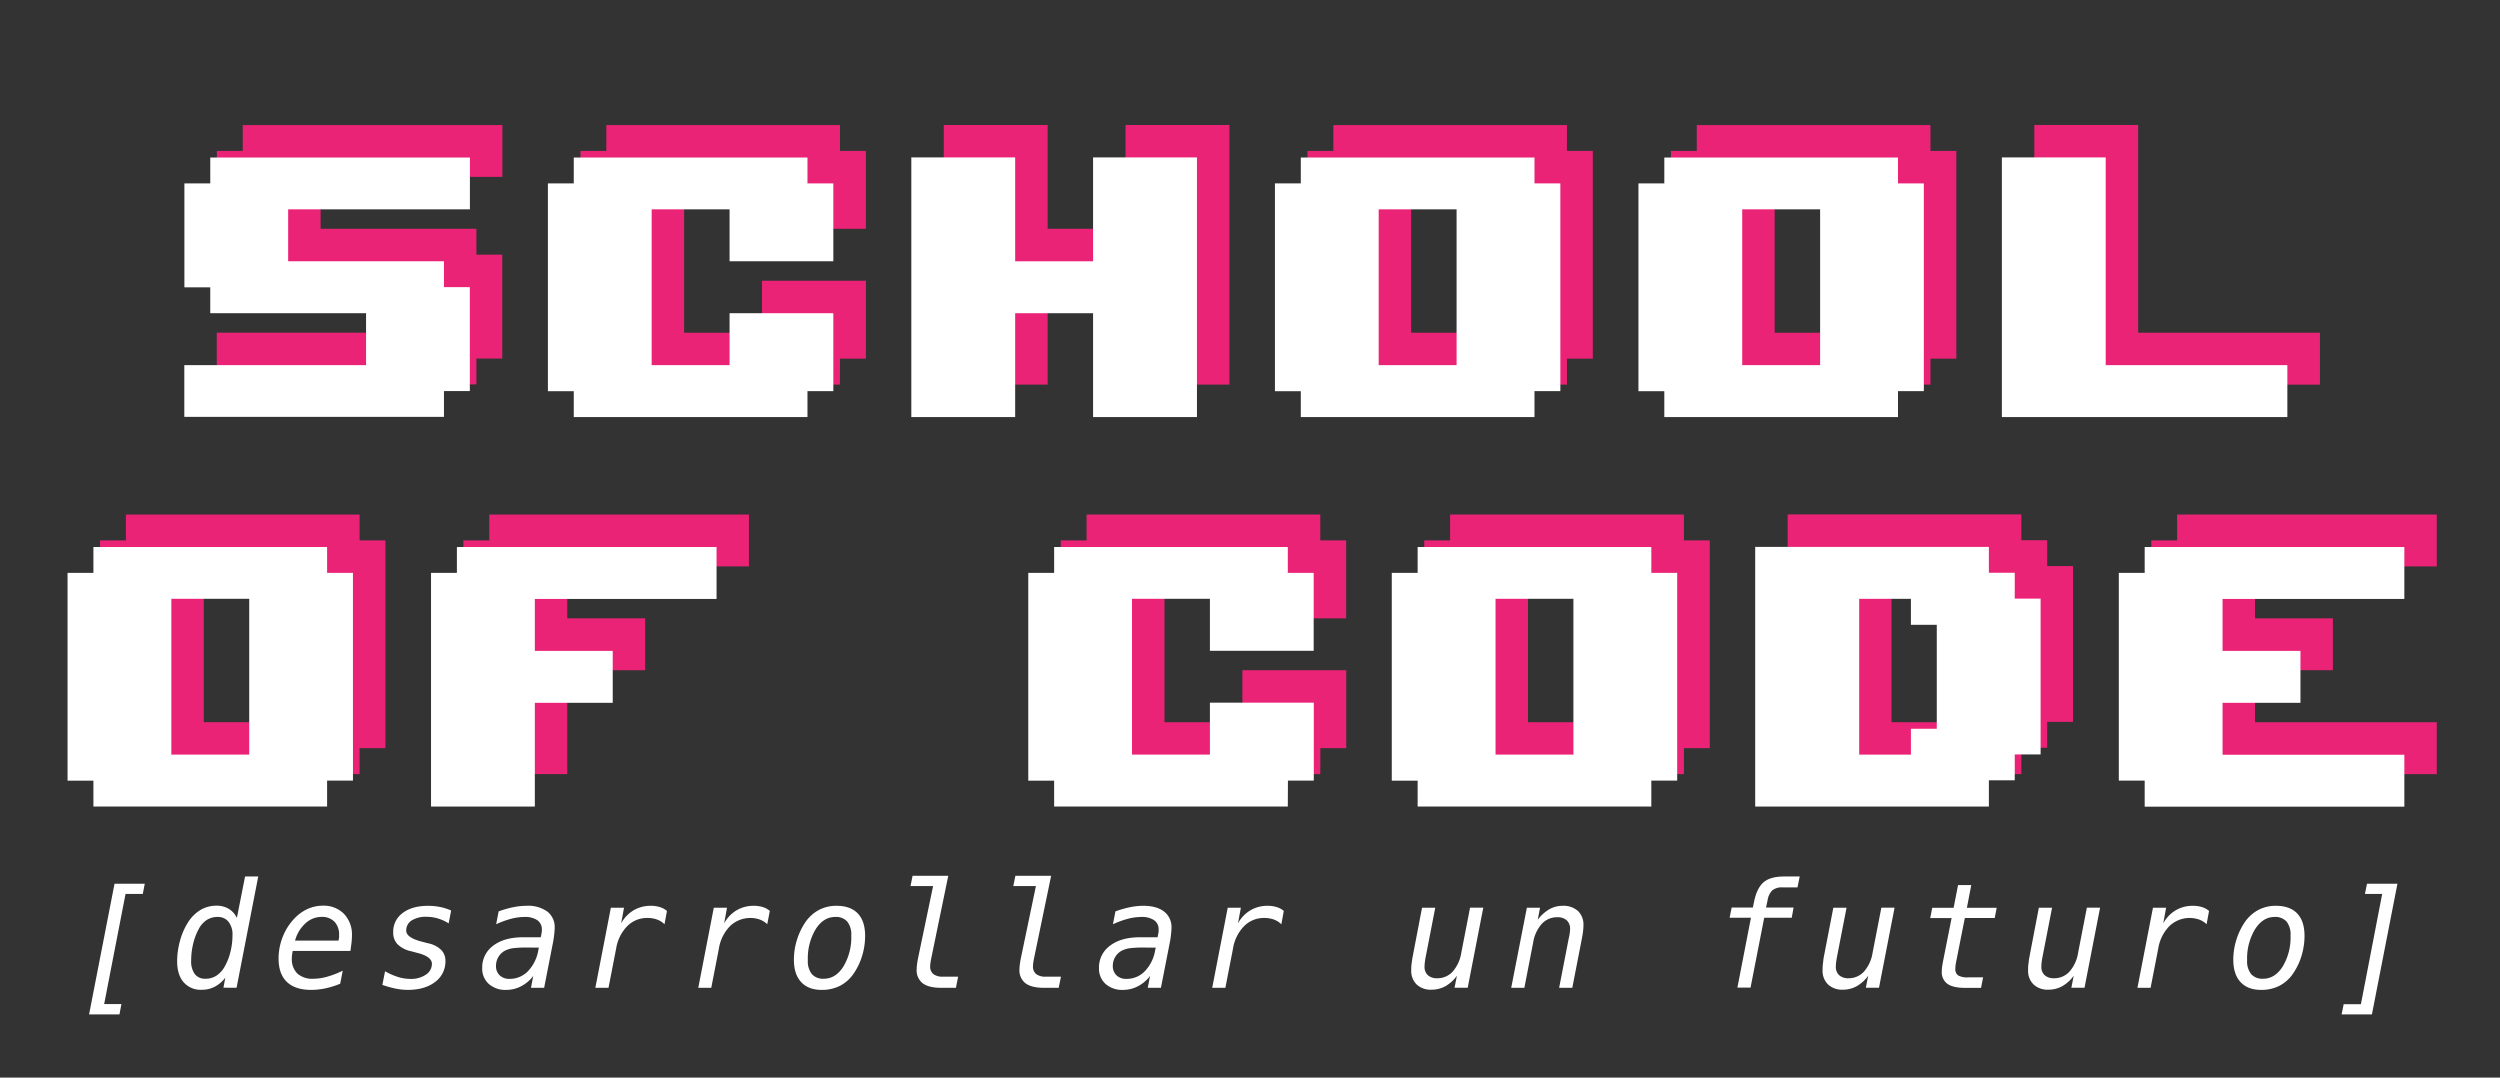 <svg id="Capa_1" data-name="Capa 1" xmlns="http://www.w3.org/2000/svg" viewBox="0 0 870 375"><rect x="0" y="0" width="870" height="375" fill="#333333" stroke="none"/><defs><style>.cls-1{fill:#eb2376;}.cls-2{fill:#fff;}</style></defs><path class="cls-1" d="M75.43,115.78h63.25V97.7H84.47v-9h-9V52.52h9v-9h90.36V61.56H111.57V79.63h54.22v9h9v36.14h-9v9H75.43Z"/><path class="cls-1" d="M292.29,133.85H211v-9h-9V52.52h9v-9h81.32v9h9V79.63H265.18V61.56h-27.1v54.22h27.1V97.7h36.15v27.11h-9Z"/><path class="cls-1" d="M364.58,133.85H328.43V43.49h36.15V79.63h27.11V43.49h36.14v90.36H391.69V97.7H364.58Z"/><path class="cls-1" d="M545.3,133.85H464v-9h-9V52.52h9v-9H545.3v9h9v72.29h-9ZM518.19,79.63V61.56H491.08v54.22h27.11V79.63Z"/><path class="cls-1" d="M671.8,133.85H590.48v-9h-9V52.52h9v-9H671.8v9h9v72.29h-9ZM644.69,79.63V61.56H617.58v54.22h27.11V79.63Z"/><path class="cls-1" d="M707.94,43.49h36.14v72.29h63.26v18.07h-99.4Z"/><path class="cls-1" d="M125.13,269.39H43.81v-9h-9V188.06h9v-9h81.32v9h9v72.29h-9ZM98,215.17V197.1H70.91v54.22H98V215.17Z"/><path class="cls-1" d="M197.41,269.39H161.27V188.06h9v-9h90.36V197.1H197.41v18.07h27.11v18.07H197.41Z"/><path class="cls-1" d="M459.46,269.39H378.13v-9h-9V188.06h9v-9h81.33v9h9v27.11H432.35V197.1H405.24v54.22h27.11V233.24h36.14v27.11h-9Z"/><path class="cls-1" d="M586,269.39H504.64v-9h-9V188.06h9v-9H586v9h9v72.29h-9Zm-27.11-54.22V197.1H531.74v54.22h27.11V215.17Z"/><path class="cls-1" d="M703.42,269.39H622.1V179h81.32v9h9v9h9v54.22h-9v9h-9Zm-27.1-72.29H658.24v54.22h18.08v-9h9V206.14h-9Z"/><path class="cls-1" d="M757.64,260.35h-9V188.06h9v-9H848V197.1H784.75v18.07h27.1v18.07h-27.1v18.08H848v18.07H757.64Z"/><path class="cls-2" d="M64.14,127.07h63.25V109H73.17v-9h-9V63.82h9v-9h90.36V72.85H100.28V90.93H154.5v9h9v36.15h-9v9H64.14Z"/><path class="cls-2" d="M281,145.14H199.67v-9h-9V63.82h9v-9H281v9h9V90.93H253.89V72.85H226.78v54.22h27.11V109H290v27.11h-9Z"/><path class="cls-2" d="M353.28,145.14H317.14V54.78h36.14V90.93h27.11V54.78h36.15v90.36H380.39V109H353.28Z"/><path class="cls-2" d="M534,145.14H452.68v-9h-9V63.82h9v-9H534v9h9v72.29h-9ZM506.89,90.93V72.85H479.78v54.22h27.11V90.93Z"/><path class="cls-2" d="M660.5,145.14H579.18v-9h-9V63.82h9v-9H660.5v9h9v72.29h-9ZM633.4,90.93V72.85H606.29v54.22H633.4V90.93Z"/><path class="cls-2" d="M696.65,54.78h36.14v72.29H796v18.07H696.65Z"/><path class="cls-2" d="M113.83,280.68H32.51v-9h-9V199.36h9v-9h81.32v9h9v72.29h-9Zm-27.1-54.21V208.39H59.62v54.22H86.73V226.47Z"/><path class="cls-2" d="M186.12,280.68H150V199.36h9v-9h90.36v18.07H186.12v18.08h27.11v18.07H186.12Z"/><path class="cls-2" d="M448.16,280.68H366.84v-9h-9V199.36h9v-9h81.32v9h9v27.11H421.05V208.39H393.94v54.22h27.11V244.54H457.2v27.11h-9Z"/><path class="cls-2" d="M574.66,280.68H493.34v-9h-9V199.36h9v-9h81.32v9h9v72.29h-9Zm-27.11-54.21V208.39h-27.1v54.22h27.1V226.47Z"/><path class="cls-2" d="M692.13,280.68H610.81V190.32h81.32v9h9v9h9v54.22h-9v9h-9ZM665,208.39H647v54.22H665v-9h9V217.43h-9Z"/><path class="cls-2" d="M746.35,271.65h-9V199.36h9v-9h90.36v18.07H773.45v18.08h27.11v18.07H773.45v18.07h63.26v18.07H746.35Z"/><path class="cls-2" d="M39.86,307.53H50.38l-.69,3.56h-6l-7.44,38.32h6L41.58,353H31Z"/><path class="cls-2" d="M82.43,319.45,85.29,305h4.58l-7.54,38.72H77.75l.67-3.51a11.22,11.22,0,0,1-3.67,3.16,9.71,9.71,0,0,1-4.54,1.07,7.89,7.89,0,0,1-6.31-2.61c-1.5-1.75-2.25-4.17-2.25-7.29a26.49,26.49,0,0,1,1-7.16,22.77,22.77,0,0,1,2.71-6.28,13.28,13.28,0,0,1,4.39-4.43,10.85,10.85,0,0,1,5.61-1.49,8.11,8.11,0,0,1,4.23,1.08A7.33,7.33,0,0,1,82.43,319.45Zm-6.67-.35a6.94,6.94,0,0,0-3.86,1.08,8.48,8.48,0,0,0-2.81,3.25,20.53,20.53,0,0,0-1.89,5.09,24.67,24.67,0,0,0-.67,5.71A7.52,7.52,0,0,0,67.8,339a4.51,4.51,0,0,0,3.78,1.6,6.87,6.87,0,0,0,3.82-1.12,9.12,9.12,0,0,0,2.9-3.31,19.52,19.52,0,0,0,1.91-5,23.92,23.92,0,0,0,.7-5.71,7.14,7.14,0,0,0-1.36-4.65A4.62,4.62,0,0,0,75.76,319.1Z"/><path class="cls-2" d="M118.38,342.34a29.84,29.84,0,0,1-5.1,1.6,23.81,23.81,0,0,1-5,.54c-3.7,0-6.52-.93-8.44-2.77s-2.89-4.55-2.89-8.1A20.28,20.28,0,0,1,98.4,326a19.4,19.4,0,0,1,4.13-6.44,14.48,14.48,0,0,1,4.56-3.26,12.6,12.6,0,0,1,5.22-1.12,9.86,9.86,0,0,1,7.4,2.85,10.42,10.42,0,0,1,2.77,7.6q0,.84-.12,2.1c-.08.84-.23,1.9-.42,3.2H101.86c-.1.53-.18,1-.23,1.44a9.93,9.93,0,0,0-.07,1.15,7,7,0,0,0,1.91,5.27,7.83,7.83,0,0,0,5.58,1.82,18.47,18.47,0,0,0,4.79-.71,31.23,31.23,0,0,0,5.43-2.1Zm-.58-15a10.34,10.34,0,0,0,.2-1.11,6,6,0,0,0,0-.83,6.43,6.43,0,0,0-1.61-4.65,6,6,0,0,0-4.51-1.67,8.22,8.22,0,0,0-5.58,2.24,12.39,12.39,0,0,0-3.62,6Z"/><path class="cls-2" d="M157,316.86l-.87,4.48a14.88,14.88,0,0,0-3.72-1.71,13.76,13.76,0,0,0-3.87-.58,9.36,9.36,0,0,0-5.29,1.27,4.06,4.06,0,0,0-1.88,3.56c0,1.62,1.84,2.9,5.5,3.83l.55.15,1.79.45a9.06,9.06,0,0,1,4.36,2.3,5.35,5.35,0,0,1,1.44,3.82,8.8,8.8,0,0,1-3.58,7.28q-3.58,2.76-9.51,2.77a21.58,21.58,0,0,1-4.2-.44,34.16,34.16,0,0,1-4.66-1.3L134,338a22.54,22.54,0,0,0,4.54,2,14.85,14.85,0,0,0,4.27.66,9.17,9.17,0,0,0,5.4-1.48,4.48,4.48,0,0,0,2.09-3.77c0-1.65-1.62-2.9-4.88-3.76-.29-.07-.53-.12-.69-.17l-1.67-.45a9.58,9.58,0,0,1-4.71-2.42,5.76,5.76,0,0,1-1.51-4.15,8,8,0,0,1,3.28-6.73c2.19-1.67,5.15-2.5,8.86-2.5a20.66,20.66,0,0,1,4.21.41A17.66,17.66,0,0,1,157,316.86Z"/><path class="cls-2" d="M192.47,327.86l-3.11,15.9h-4.58l.79-4.13a12.35,12.35,0,0,1-4.23,3.59,11.09,11.09,0,0,1-5.17,1.26,8.63,8.63,0,0,1-6.08-2.08,7.09,7.09,0,0,1-2.28-5.51,9.31,9.31,0,0,1,3.84-7.8q3.85-2.93,10.42-2.92h6.12l.3-1.52c0-.15,0-.31.07-.47a6.29,6.29,0,0,0,0-.7,3.79,3.79,0,0,0-1.57-3.25,7.62,7.62,0,0,0-4.48-1.13,18.79,18.79,0,0,0-4.62.63,31.38,31.38,0,0,0-5.23,1.91l.87-4.48a36.34,36.34,0,0,1,5.1-1.46,23.73,23.73,0,0,1,4.63-.48,11.34,11.34,0,0,1,7.2,2,6.79,6.79,0,0,1,2.57,5.65c0,.53-.05,1.22-.14,2.09S192.67,326.81,192.47,327.86Zm-9.23,1.89a36.3,36.3,0,0,0-4.41.19,9.49,9.49,0,0,0-2.51.63,5.73,5.73,0,0,0-2.71,2.2,5.92,5.92,0,0,0-1,3.35,4.35,4.35,0,0,0,1.28,3.3,4.79,4.79,0,0,0,3.47,1.23A8.77,8.77,0,0,0,183.7,338a13.78,13.78,0,0,0,3.62-7.24l.2-1Z"/><path class="cls-2" d="M231.25,321.64a7.14,7.14,0,0,0-2.6-1.64,9.53,9.53,0,0,0-3.37-.55,9.63,9.63,0,0,0-7,2.85,14.36,14.36,0,0,0-3.86,7.8l-2.66,13.66h-4.58l5.4-27.87h4.58l-1,5.45a11.93,11.93,0,0,1,4.32-4.55,11.54,11.54,0,0,1,6-1.57,10.35,10.35,0,0,1,3.2.46,6.82,6.82,0,0,1,2.42,1.33Z"/><path class="cls-2" d="M267,321.64a7.23,7.23,0,0,0-2.6-1.64,10.17,10.17,0,0,0-10.36,2.3,14.29,14.29,0,0,0-3.86,7.8l-2.66,13.66H243l5.4-27.87H253l-1,5.45a11.79,11.79,0,0,1,4.32-4.55,11.52,11.52,0,0,1,6-1.57,10.28,10.28,0,0,1,3.19.46A6.78,6.78,0,0,1,267.9,317Z"/><path class="cls-2" d="M291.09,315.22q4.88,0,7.42,2.66c1.7,1.78,2.55,4.37,2.55,7.79a23.66,23.66,0,0,1-1,6.83,22.14,22.14,0,0,1-2.86,6.11,13,13,0,0,1-4.78,4.4,13.75,13.75,0,0,1-6.47,1.47q-4.65,0-7.16-2.73c-1.68-1.81-2.51-4.4-2.51-7.77a23,23,0,0,1,1-6.72,23.4,23.4,0,0,1,2.88-6.17,13.51,13.51,0,0,1,4.74-4.38A12.9,12.9,0,0,1,291.09,315.22Zm-.43,3.88q-4.08,0-6.8,4.25a19.73,19.73,0,0,0-2.73,10.83,7.15,7.15,0,0,0,1.4,4.81,5.22,5.22,0,0,0,4.18,1.61c2.72,0,5-1.42,6.8-4.26a19.67,19.67,0,0,0,2.73-10.82,7.18,7.18,0,0,0-1.4-4.82A5.23,5.23,0,0,0,290.66,319.1Z"/><path class="cls-2" d="M324.05,333.61c-.12.58-.2,1.09-.26,1.54a8.72,8.72,0,0,0-.09,1.12,3.28,3.28,0,0,0,1.11,2.71,5.28,5.28,0,0,0,3.37.9h5.25l-.77,3.88h-5.15q-4.31,0-6.41-1.58a5.68,5.68,0,0,1-2.1-4.84,14.33,14.33,0,0,1,.12-1.69c.09-.67.2-1.38.35-2.14l5.25-25.16h-7.86l.72-3.58H330Z"/><path class="cls-2" d="M359.82,333.61c-.11.58-.2,1.09-.26,1.54a10.62,10.62,0,0,0-.08,1.12,3.3,3.3,0,0,0,1.1,2.71,5.31,5.31,0,0,0,3.38.9h5.25l-.78,3.88h-5.15q-4.3,0-6.4-1.58a5.66,5.66,0,0,1-2.11-4.84,12.66,12.66,0,0,1,.13-1.69c.08-.67.2-1.38.35-2.14l5.25-25.16h-7.87l.73-3.58H365.8Z"/><path class="cls-2" d="M407.12,327.86,404,343.76h-4.58l.8-4.13a12.54,12.54,0,0,1-4.23,3.59,11.13,11.13,0,0,1-5.18,1.26,8.66,8.66,0,0,1-6.08-2.08,7.09,7.09,0,0,1-2.28-5.51,9.3,9.3,0,0,1,3.85-7.8q3.84-2.93,10.41-2.92h6.12l.3-1.52a3.54,3.54,0,0,0,.07-.47,6.29,6.29,0,0,0,0-.7,3.76,3.76,0,0,0-1.57-3.25,7.6,7.6,0,0,0-4.48-1.13,18.78,18.78,0,0,0-4.61.63,31.47,31.47,0,0,0-5.24,1.91l.87-4.48a36.34,36.34,0,0,1,5.1-1.46,23.73,23.73,0,0,1,4.63-.48c3.08,0,5.49.68,7.2,2a6.8,6.8,0,0,1,2.58,5.65,19.13,19.13,0,0,1-.15,2.09C407.47,325.86,407.32,326.81,407.12,327.86Zm-9.23,1.89a36.22,36.22,0,0,0-4.4.19,9.57,9.57,0,0,0-2.52.63,5.73,5.73,0,0,0-2.71,2.2,5.92,5.92,0,0,0-1,3.35,4.39,4.39,0,0,0,1.28,3.3,4.81,4.81,0,0,0,3.47,1.23,8.73,8.73,0,0,0,6.36-2.64,13.78,13.78,0,0,0,3.62-7.24l.2-1Z"/><path class="cls-2" d="M445.91,321.64a7.31,7.31,0,0,0-2.6-1.64,9.57,9.57,0,0,0-3.37-.55,9.67,9.67,0,0,0-7,2.85,14.35,14.35,0,0,0-3.85,7.8l-2.66,13.66h-4.58l5.4-27.87h4.57l-1,5.45a11.79,11.79,0,0,1,4.32-4.55,11.52,11.52,0,0,1,6-1.57,10.28,10.28,0,0,1,3.19.46,6.78,6.78,0,0,1,2.43,1.33Z"/><path class="cls-2" d="M491.56,333.16l3.31-17.27h4.6l-3.36,17.27c-.12.61-.21,1.2-.27,1.76a12,12,0,0,0-.1,1.45,3.88,3.88,0,0,0,1.15,3,4.67,4.67,0,0,0,3.28,1.06,7.13,7.13,0,0,0,5.35-2.3,12.92,12.92,0,0,0,3-6.51l3.06-15.75h4.6l-5.42,27.87h-4.58l.82-4.18a12.67,12.67,0,0,1-4,3.64,9.89,9.89,0,0,1-4.83,1.21A7.1,7.1,0,0,1,493,342.6a6.58,6.58,0,0,1-1.89-5c0-.65,0-1.36.11-2.13S491.41,334,491.56,333.16Z"/><path class="cls-2" d="M550.52,326.49l-3.36,17.27h-4.58l3.36-17.3a3,3,0,0,0,.08-.34,14.11,14.11,0,0,0,.37-2.74,4,4,0,0,0-1.15-3.1,4.72,4.72,0,0,0-3.33-1.08,7.17,7.17,0,0,0-5.37,2.31,12.74,12.74,0,0,0-3,6.5l-3.06,15.75h-4.58l5.45-27.87h4.58l-.79,4.18a13.47,13.47,0,0,1,4-3.63,9.22,9.22,0,0,1,4.61-1.22,7.56,7.56,0,0,1,5.38,1.8,6.57,6.57,0,0,1,1.91,5,17.56,17.56,0,0,1-.13,2Q550.78,325.2,550.52,326.49Z"/><path class="cls-2" d="M626.3,305l-.77,3.81h-5.17a5.31,5.31,0,0,0-3.56,1,6.12,6.12,0,0,0-1.69,3.55l-.53,2.46h9.59l-.65,3.56h-9.58l-4.75,24.31h-4.58l4.72-24.31H601.9l.72-3.56H610l.4-1.94q.95-4.8,3.34-6.86c1.6-1.36,4-2,7.06-2Z"/><path class="cls-2" d="M634.66,333.16,638,315.89h4.6l-3.36,17.27c-.11.61-.2,1.2-.27,1.76a12,12,0,0,0-.1,1.45,3.88,3.88,0,0,0,1.16,3,4.65,4.65,0,0,0,3.27,1.06,7.13,7.13,0,0,0,5.35-2.3,12.83,12.83,0,0,0,3-6.51l3.06-15.75h4.6l-5.42,27.87h-4.58l.82-4.18a12.57,12.57,0,0,1-4,3.64,9.87,9.87,0,0,1-4.83,1.21,7.1,7.1,0,0,1-5.15-1.83,6.58,6.58,0,0,1-1.89-5c0-.65,0-1.36.11-2.13S634.51,334,634.66,333.16Z"/><path class="cls-2" d="M686,308l-1.52,7.91h10.37l-.69,3.56h-10.4l-3,15.13c-.1.49-.18.95-.23,1.38a9.92,9.92,0,0,0-.07,1.18,2.58,2.58,0,0,0,1,2.3,6.62,6.62,0,0,0,3.51.66h5.15l-.72,3.66h-5.55q-4.15,0-6.11-1.38a4.93,4.93,0,0,1-2-4.32,14.34,14.34,0,0,1,.09-1.47q.11-.84.33-2l3-15.13h-7.44l.7-3.56h7.44l1.54-7.91Z"/><path class="cls-2" d="M706.21,333.16l3.31-17.27h4.6l-3.36,17.27c-.11.61-.2,1.2-.27,1.76a12,12,0,0,0-.1,1.45,3.88,3.88,0,0,0,1.16,3,4.65,4.65,0,0,0,3.27,1.06,7.11,7.11,0,0,0,5.35-2.3,12.83,12.83,0,0,0,3-6.51l3.06-15.75h4.6l-5.42,27.87h-4.58l.82-4.18a12.57,12.57,0,0,1-4,3.64,9.84,9.84,0,0,1-4.83,1.21,7.1,7.1,0,0,1-5.15-1.83,6.58,6.58,0,0,1-1.89-5c0-.65,0-1.36.11-2.13S706.06,334,706.21,333.16Z"/><path class="cls-2" d="M767.89,321.64a7.23,7.23,0,0,0-2.6-1.64,10.17,10.17,0,0,0-10.36,2.3,14.29,14.29,0,0,0-3.86,7.8l-2.66,13.66h-4.58l5.4-27.87h4.58l-1,5.45a11.79,11.79,0,0,1,4.32-4.55,11.52,11.52,0,0,1,6-1.57,10.28,10.28,0,0,1,3.19.46,6.78,6.78,0,0,1,2.43,1.33Z"/><path class="cls-2" d="M792,315.22q4.88,0,7.42,2.66c1.7,1.78,2.55,4.37,2.55,7.79a23.66,23.66,0,0,1-1,6.83,22.14,22.14,0,0,1-2.86,6.11,13,13,0,0,1-4.78,4.4,13.75,13.75,0,0,1-6.47,1.47q-4.65,0-7.16-2.73c-1.68-1.81-2.51-4.4-2.51-7.77a23,23,0,0,1,1-6.72,23.4,23.4,0,0,1,2.88-6.17,13.51,13.51,0,0,1,4.74-4.38A12.9,12.9,0,0,1,792,315.22Zm-.43,3.88q-4.08,0-6.8,4.25A19.73,19.73,0,0,0,782,334.18a7.15,7.15,0,0,0,1.4,4.81,5.22,5.22,0,0,0,4.18,1.61c2.72,0,5-1.42,6.8-4.26a19.67,19.67,0,0,0,2.73-10.82,7.18,7.18,0,0,0-1.4-4.82A5.23,5.23,0,0,0,791.52,319.1Z"/><path class="cls-2" d="M834.31,307.53,825.43,353H814.88l.72-3.55h6L829,311.09h-6l.72-3.56Z"/></svg>